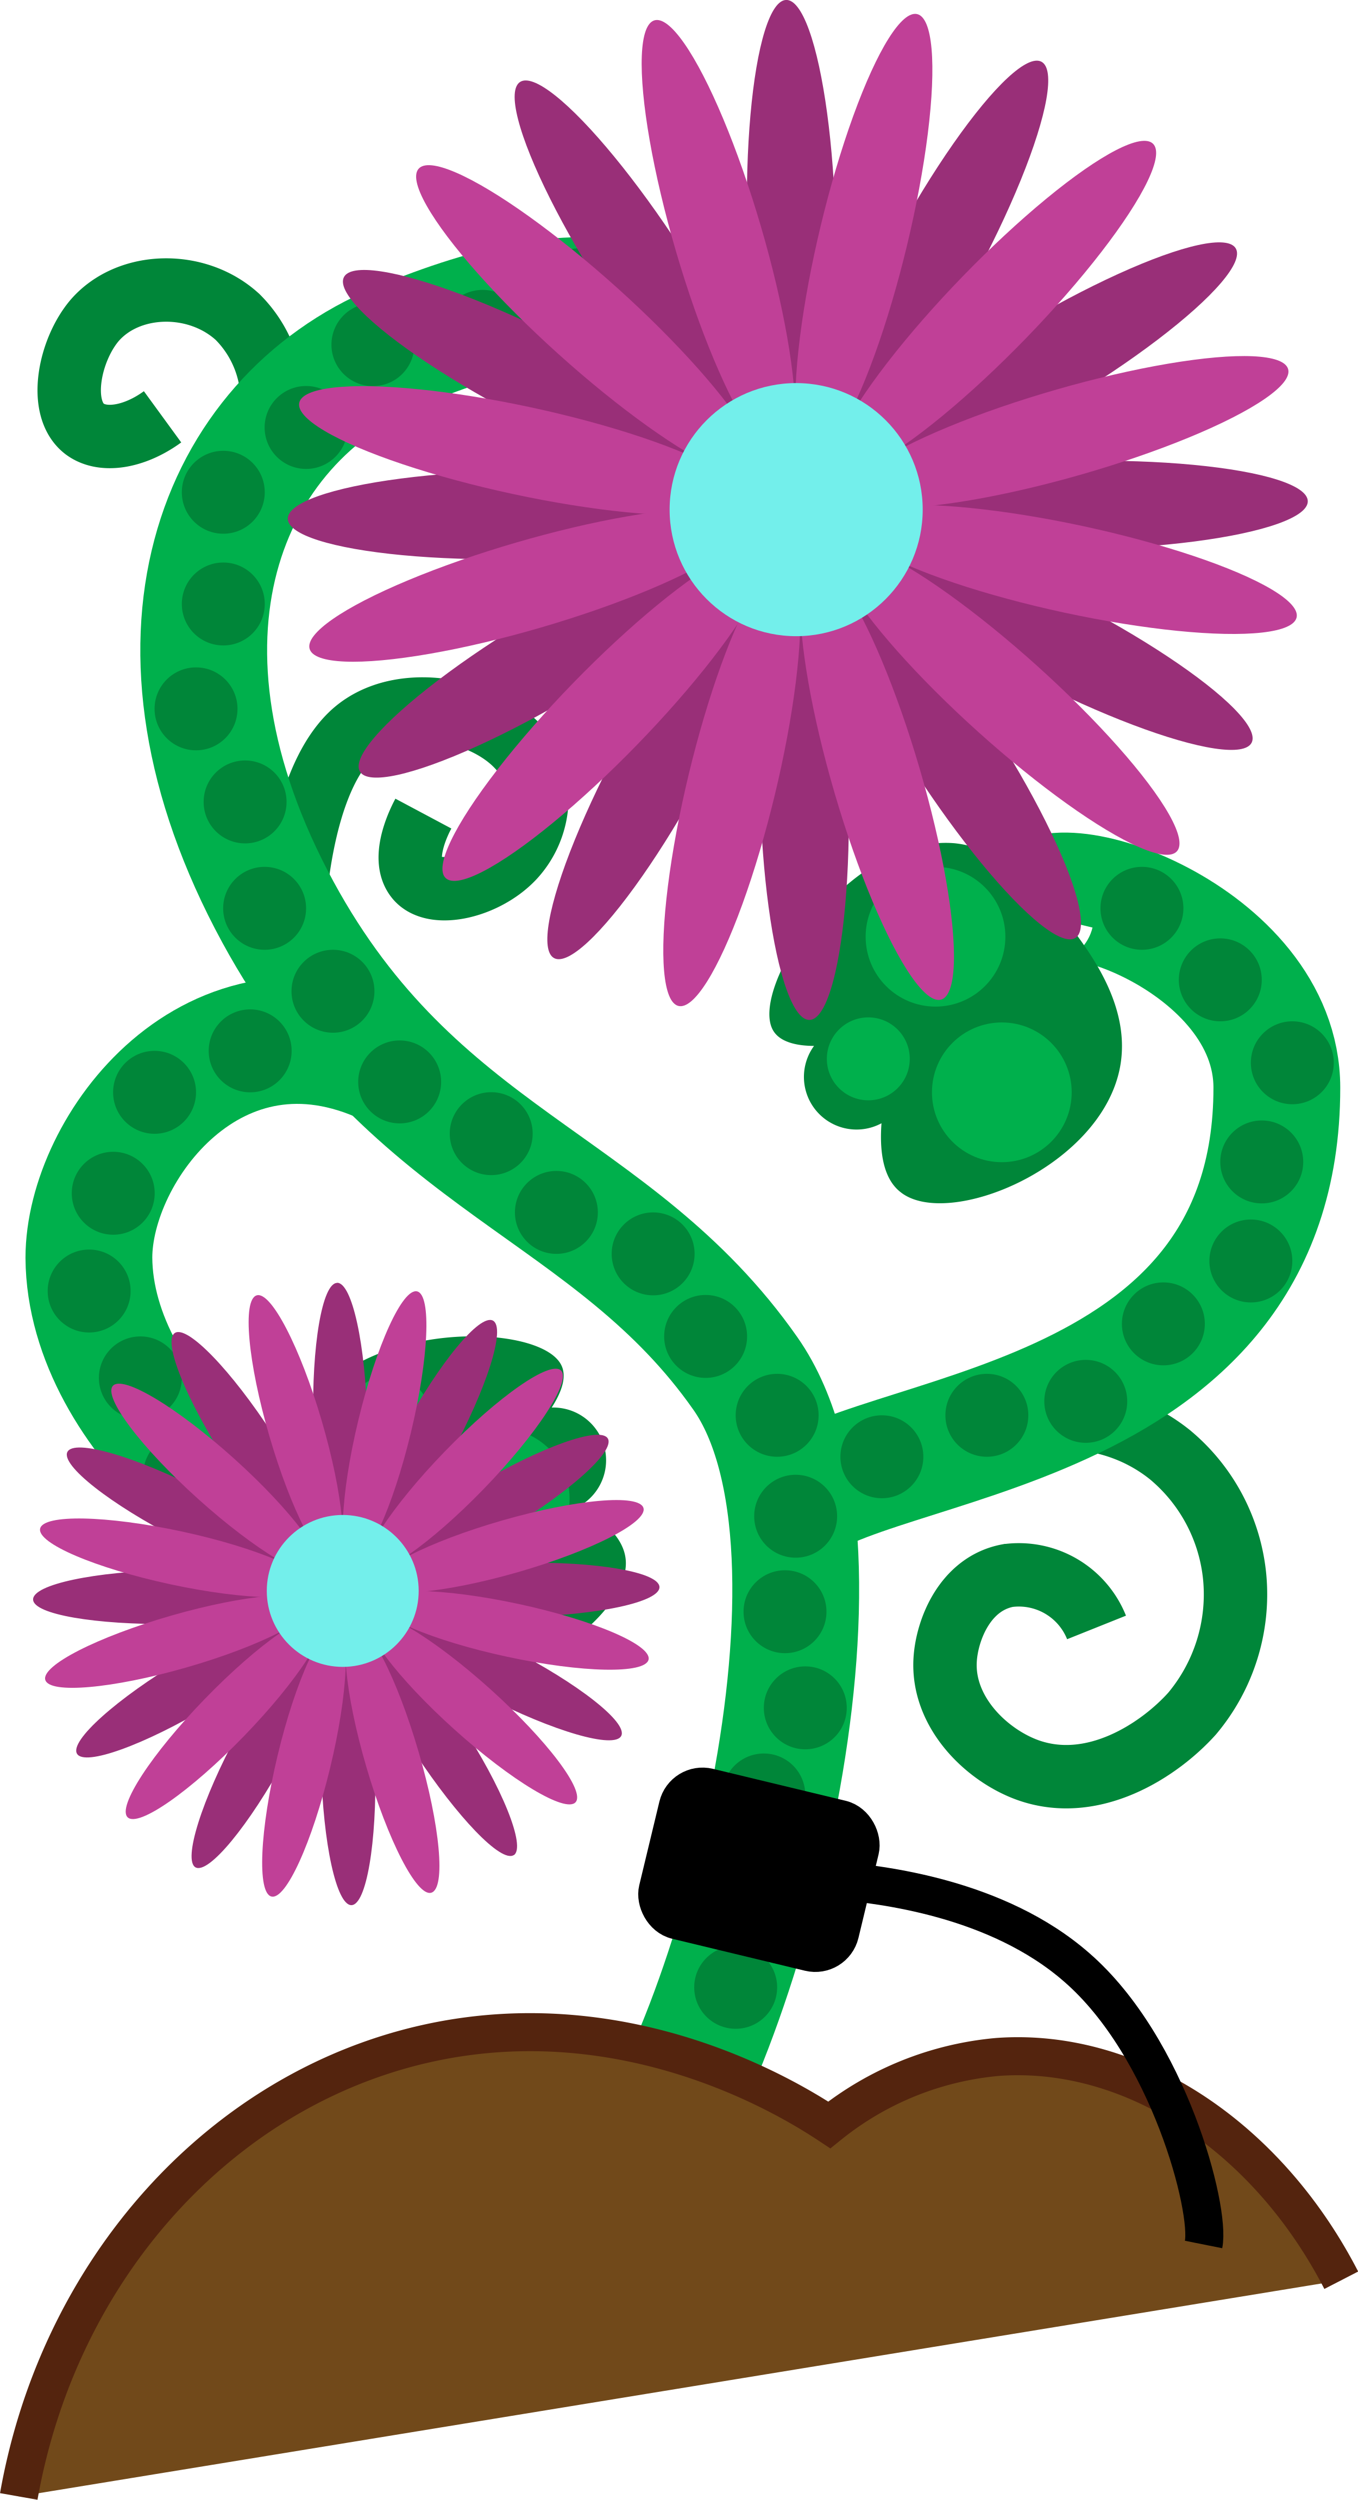 <svg xmlns="http://www.w3.org/2000/svg" viewBox="0 0 107.1 197.13"><defs><style>.cls-1,.cls-2,.cls-7{fill:none;}.cls-1{stroke:#008639;stroke-width:5px;}.cls-1,.cls-2,.cls-4,.cls-6,.cls-7{stroke-miterlimit:10;}.cls-2{stroke:#00b04c;stroke-width:10px;}.cls-3{fill:#008639;}.cls-4{fill:#71491a;stroke:#54240e;}.cls-4,.cls-6,.cls-7{stroke-width:3px;}.cls-5{fill:#00b04c;}.cls-6,.cls-7{stroke:#000;}.cls-8{fill:#992f78;}.cls-9{fill:#c04097;}.cls-10{fill:#73efeb;}</style></defs><g id="newest_closed" data-name="newest closed"><path class="cls-1" d="M22,75.4c0-.8,0-12.77,4.59-17.36,4-4,12.4-1.88,14.3,2.38a7,7,0,0,1-1.36,7.15c-2.15,2.36-6.29,3.34-7.66,1.7s.35-4.81.51-5.11" transform="translate(1.01 0)"/><path class="cls-1" d="M20,34.46A9.3,9.3,0,0,0,17.73,25c-3.2-2.94-8.59-2.82-11.27.26-2,2.35-2.91,6.89-.83,8.54,1.41,1.1,3.93.71,6.18-.93" transform="translate(1.01 0)"/><path class="cls-1" d="M77.93,112.41c.59-.19,7.61-2.28,13.33,2.31a14.34,14.34,0,0,1,5.11,9.7A14.62,14.62,0,0,1,93,135.14C90.43,138,85.2,141.46,80,139.57c-3.24-1.19-6.72-4.56-6.47-8.68.14-2.34,1.55-6,4.94-6.64a6.6,6.6,0,0,1,7,4.09" transform="translate(1.01 0)"/><path class="cls-2" d="M48.13,172.72c9.26-11.49,19.39-50.5,9.65-64.4-10.5-15-26.11-16.61-36.87-36.39-11.6-21.34-4.67-38.68,9.5-44.62,16-6.68,22.2-3.11,24.94,2.94" transform="translate(1.01 0)"/><path class="cls-2" d="M60.9,119.12c6.36-6.27,38.81-5.7,38.79-33.35,0-11.83-18.39-18-19.4-13.79" transform="translate(1.01 0)"/><path class="cls-2" d="M29.66,83.78C15.85,77.28,6,90.59,6,99.19c.08,12.55,15.06,23.94,21.5,22.21" transform="translate(1.01 0)"/><circle class="cls-3" cx="52.66" cy="26.13" r="3.27"/><circle class="cls-3" cx="45.63" cy="22.86" r="3.27"/><circle class="cls-3" cx="38.06" cy="26.13" r="3.27"/><circle class="cls-3" cx="29.41" cy="27.18" r="3.27"/><circle class="cls-3" cx="24.14" cy="33.71" r="3.27"/><circle class="cls-3" cx="17.61" cy="38.82" r="3.27"/><circle class="cls-3" cx="17.61" cy="47.63" r="3.27"/><circle class="cls-3" cx="15.46" cy="55.9" r="3.27"/><circle class="cls-3" cx="19.33" cy="63.24" r="3.27"/><circle class="cls-3" cx="20.87" cy="71.63" r="3.27"/><circle class="cls-3" cx="26.26" cy="78.17" r="3.27"/><circle class="cls-3" cx="19.73" cy="82.87" r="3.27"/><circle class="cls-3" cx="12.19" cy="86.14" r="3.27"/><circle class="cls-3" cx="8.93" cy="94.1" r="3.27"/><circle class="cls-3" cx="7.03" cy="101.81" r="3.27"/><circle class="cls-3" cx="11.07" cy="108.66" r="3.27"/><circle class="cls-3" cx="14.56" cy="116.3" r="3.27"/><circle class="cls-3" cx="22.11" cy="119.57" r="3.27"/><circle class="cls-3" cx="31.52" cy="85.32" r="3.27"/><circle class="cls-3" cx="38.74" cy="89.4" r="3.27"/><circle class="cls-3" cx="43.88" cy="95.61" r="3.27"/><circle class="cls-3" cx="51.51" cy="98.88" r="3.27"/><circle class="cls-3" cx="55.65" cy="105.39" r="3.27"/><circle class="cls-3" cx="61.29" cy="111.61" r="3.27"/><circle class="cls-3" cx="62.75" cy="119.57" r="3.27"/><circle class="cls-3" cx="69.55" cy="114.88" r="3.27"/><circle class="cls-3" cx="61.91" cy="127.1" r="3.27"/><circle class="cls-3" cx="63.51" cy="134.68" r="3.27"/><circle class="cls-3" cx="60.24" cy="141.55" r="3.27"/><circle class="cls-3" cx="58.02" cy="156.72" r="3.27"/><circle class="cls-3" cx="77.83" cy="111.61" r="3.27"/><circle class="cls-3" cx="85.63" cy="110.51" r="3.27"/><circle class="cls-3" cx="91.75" cy="104.4" r="3.27"/><circle class="cls-3" cx="98.65" cy="99.44" r="3.27"/><circle class="cls-3" cx="99.51" cy="91.63" r="3.27"/><circle class="cls-3" cx="101.92" cy="83.81" r="3.27"/><circle class="cls-3" cx="96.24" cy="77.27" r="3.27"/><circle class="cls-3" cx="90.06" cy="71.63" r="3.27"/><path class="cls-4" d="M.47,196.87c3.17-17.93,15.86-32,32-35.68s29.2,4.58,31.92,6.38a24.63,24.63,0,0,1,13.28-5.36c10.57-.77,21.22,6.2,27.1,17.61" transform="translate(1.01 0)"/><path class="cls-3" d="M55.94,28.92c3-1.05,9-3.12,14.1-.39,8.71,4.66,10,20.63,5.2,23.95-1.9,1.32-4.71.62-6.89-.24,0,.21.37,3.11-1.64,4.78s-5.22,1.44-7.46-.77c-.42,1.27-1.19,3-2.56,3.31-4.57,1.13-16-12.59-12.08-22.17C46.79,32.09,52.86,30,55.94,28.92Z" transform="translate(1.01 0)"/><path class="cls-3" d="M83.59,73.3c1.55,2.1,4.61,6.23,3.73,10.87C85.81,92.08,73.7,97,70,94c-1.48-1.16-1.63-3.51-1.49-5.42a4.15,4.15,0,0,1-5.32-6.1c-1.1,0-2.61-.2-3.21-1.19-2-3.27,5.9-15.52,14.32-14.79C78.89,67,82,71.16,83.59,73.3Z" transform="translate(1.01 0)"/><path class="cls-3" d="M23.55,123c.9,2.45,2.67,7.28,7,9.09,7.43,3.1,18.17-4.32,17.79-9.06-.15-1.88-2-3.3-3.7-4.23A4.16,4.16,0,0,0,42.5,111c.59-.92,1.27-2.28.77-3.32-1.64-3.47-16.2-3.61-20.22,3.81C20.83,115.6,22.63,120.52,23.55,123Z" transform="translate(1.01 0)"/><circle class="cls-5" cx="79.01" cy="86.14" r="5.51"/><circle class="cls-5" cx="73.78" cy="73.87" r="5.51"/><circle class="cls-5" cx="52.38" cy="39.97" r="5.51"/><circle class="cls-5" cx="65.69" cy="34.46" r="5.51"/><circle class="cls-5" cx="64.2" cy="48.66" r="5.51"/><circle class="cls-5" cx="39.41" cy="118.15" r="5.51"/><circle class="cls-5" cx="73.78" cy="44.36" r="3.27"/><circle class="cls-5" cx="53.62" cy="50.9" r="3.27"/><circle class="cls-5" cx="68.48" cy="83.5" r="3.27"/><circle class="cls-5" cx="30.66" cy="111.77" r="3.27"/><circle class="cls-5" cx="33.93" cy="127.1" r="3.27"/><rect class="cls-6" x="51.46" y="142.06" width="14.78" height="10.78" rx="2" transform="translate(37.16 -9.68) rotate(13.54)"/><path class="cls-7" d="M93.91,177c.56-2.8-2.76-15.56-10-21.85-6.26-5.48-15.4-6.57-19.26-6.86" transform="translate(1.01 0)"/></g><g id="new_flowers" data-name="new flowers"><ellipse id="petals" class="cls-8" cx="49.79" cy="21.54" rx="3.49" ry="17.97" transform="translate(-2.69 30.58) rotate(-32.99)"/><ellipse id="petals-2" data-name="petals" class="cls-8" cx="74.03" cy="58.89" rx="3.49" ry="17.97" transform="translate(-19.12 49.8) rotate(-32.99)"/><ellipse id="petals-3" data-name="petals" class="cls-8" cx="42.11" cy="30.06" rx="3.49" ry="17.97" transform="translate(-2.85 53.81) rotate(-62.85)"/><ellipse id="petals-4" data-name="petals" class="cls-8" cx="81.72" cy="50.37" rx="3.49" ry="17.97" transform="translate(0.61 100.1) rotate(-62.85)"/><ellipse id="petals-5" data-name="petals" class="cls-8" cx="39.66" cy="40.6" rx="17.97" ry="3.49" transform="translate(0.3 0.7) rotate(-1)"/><ellipse id="petals-6" data-name="petals" class="cls-8" cx="84.17" cy="39.83" rx="17.97" ry="3.49" transform="translate(0.32 1.48) rotate(-1)"/><ellipse id="petals-7" data-name="petals" class="cls-8" cx="42.81" cy="51.63" rx="17.97" ry="3.49" transform="translate(-19.42 29.27) rotate(-30.86)"/><ellipse id="petals-8" data-name="petals" class="cls-8" cx="81.02" cy="28.8" rx="17.97" ry="3.49" transform="translate(-2.29 45.64) rotate(-30.86)"/><ellipse id="petals-9" data-name="petals" class="cls-8" cx="51.27" cy="59.77" rx="17.97" ry="3.49" transform="translate(-24.72 76.24) rotate(-61.45)"/><ellipse id="petals-10" data-name="petals" class="cls-8" cx="72.55" cy="20.66" rx="17.97" ry="3.49" transform="translate(20.73 74.51) rotate(-61.45)"/><ellipse id="petals-11" data-name="petals" class="cls-8" cx="62.42" cy="62.47" rx="3.49" ry="17.97" transform="translate(-0.4 1.44) rotate(-1.31)"/><ellipse id="petals-12" data-name="petals" class="cls-8" cx="61.41" cy="17.96" rx="3.49" ry="17.97" transform="translate(0.61 1.41) rotate(-1.31)"/><ellipse id="petals-13" data-name="petals" class="cls-9" cx="45.37" cy="25.32" rx="3.49" ry="17.97" transform="translate(-2.8 42.1) rotate(-48)"/><ellipse id="petals-14" data-name="petals" class="cls-9" cx="78.46" cy="55.11" rx="3.49" ry="17.97" transform="translate(-13.99 76.54) rotate(-48)"/><ellipse id="petals-15" data-name="petals" class="cls-9" cx="40.15" cy="35.54" rx="3.49" ry="17.97" transform="translate(-2.02 67.32) rotate(-77.86)"/><ellipse id="petals-16" data-name="petals" class="cls-9" cx="83.67" cy="44.9" rx="3.49" ry="17.97" transform="translate(23.2 117.26) rotate(-77.86)"/><ellipse id="petals-17" data-name="petals" class="cls-9" cx="40.52" cy="46.36" rx="17.97" ry="3.49" transform="matrix(0.96, -0.28, 0.28, 0.96, -10.21, 12.98)"/><ellipse id="petals-18" data-name="petals" class="cls-9" cx="83.31" cy="34.07" rx="17.97" ry="3.49" transform="translate(-5.16 24.31) rotate(-16.02)"/><ellipse id="petals-19" data-name="petals" class="cls-9" cx="46.42" cy="56.19" rx="17.97" ry="3.49" transform="matrix(0.7, -0.72, 0.72, 0.7, -25.23, 50.39)"/><ellipse id="petals-20" data-name="petals" class="cls-9" cx="77.41" cy="24.24" rx="17.97" ry="3.49" transform="translate(7.13 62.93) rotate(-45.88)"/><ellipse id="petals-21" data-name="petals" class="cls-9" cx="56.7" cy="61.86" rx="17.97" ry="3.49" transform="translate(-15.7 102.5) rotate(-76.46)"/><ellipse id="petals-22" data-name="petals" class="cls-9" cx="67.12" cy="18.57" rx="17.97" ry="3.49" transform="translate(34.36 79.49) rotate(-76.46)"/><ellipse id="petals-23" data-name="petals" class="cls-9" cx="68.17" cy="61.58" rx="3.49" ry="17.97" transform="translate(-13.55 21.64) rotate(-16.32)"/><ellipse id="petals-24" data-name="petals" class="cls-9" cx="55.66" cy="18.85" rx="3.49" ry="17.97" transform="translate(-2.05 16.4) rotate(-16.32)"/><ellipse id="petals-25" data-name="petals" class="cls-8" cx="18.75" cy="114.31" rx="2.13" ry="10.96" transform="translate(-58.21 28.64) rotate(-32.99)"/><path id="petals-26" data-name="petals" class="cls-8" d="M39.51,146.29c-1,.64-4.46-3-7.76-8s-5.17-9.71-4.18-10.35,4.46,3,7.75,8,5.17,9.72,4.19,10.36" transform="translate(1.01 0)"/><ellipse id="petals-27" data-name="petals" class="cls-8" cx="14.06" cy="119.5" rx="2.13" ry="10.96" transform="translate(-97.68 77.48) rotate(-62.85)"/><ellipse id="petals-28" data-name="petals" class="cls-8" cx="38.23" cy="131.9" rx="2.13" ry="10.96" transform="translate(-95.57 105.72) rotate(-62.85)"/><path id="petals-29" data-name="petals" class="cls-8" d="M1.6,126.13c0-1.18,4.87-2.21,10.93-2.32s11,.76,11,1.94S18.65,128,12.6,128.07s-11-.76-11-1.94" transform="translate(1.01 0)"/><ellipse id="petals-30" data-name="petals" class="cls-8" cx="39.72" cy="125.46" rx="10.96" ry="2.13" transform="matrix(1, -0.02, 0.02, 1, -1.18, 0.71)"/><ellipse id="petals-31" data-name="petals" class="cls-8" cx="14.48" cy="132.67" rx="10.96" ry="2.13" transform="translate(-65 26.22) rotate(-30.86)"/><ellipse id="petals-32" data-name="petals" class="cls-8" cx="37.8" cy="118.73" rx="10.96" ry="2.13" transform="matrix(0.86, -0.51, 0.51, 0.86, -54.55, 36.2)"/><path id="petals-33" data-name="petals" class="cls-8" d="M14.41,147.26c-1-.56.48-5.33,3.37-10.65s6.08-9.17,7.11-8.61-.47,5.33-3.37,10.65-6.08,9.17-7.11,8.61" transform="translate(1.01 0)"/><ellipse id="petals-34" data-name="petals" class="cls-8" cx="32.63" cy="113.77" rx="10.96" ry="2.13" transform="translate(-81.89 88.06) rotate(-61.45)"/><path id="petals-35" data-name="petals" class="cls-8" d="M26.7,150.24c-1.17,0-2.24-4.86-2.38-10.91s.71-11,1.88-11,2.24,4.86,2.38,10.91-.7,11-1.88,11" transform="translate(1.01 0)"/><path id="petals-36" data-name="petals" class="cls-8" d="M25.58,101.16c1.18,0,2.24,4.86,2.38,10.92s-.7,11-1.88,11-2.24-4.85-2.38-10.91.71-11,1.88-11" transform="translate(1.01 0)"/><ellipse id="petals-37" data-name="petals" class="cls-9" cx="16.05" cy="116.61" rx="2.13" ry="10.96" transform="translate(-80.35 50.52) rotate(-48)"/><ellipse id="petals-38" data-name="petals" class="cls-9" cx="36.24" cy="134.79" rx="2.13" ry="10.96" transform="translate(-87.17 71.53) rotate(-48)"/><ellipse id="petals-39" data-name="petals" class="cls-9" cx="12.87" cy="122.85" rx="2.13" ry="10.96" transform="translate(-108.93 109.6) rotate(-77.86)"/><ellipse id="petals-40" data-name="petals" class="cls-9" cx="39.42" cy="128.56" rx="2.13" ry="10.96" transform="translate(-93.54 140.07) rotate(-77.86)"/><ellipse id="petals-41" data-name="petals" class="cls-9" cx="13.09" cy="129.45" rx="10.96" ry="2.13" transform="translate(-34.2 8.64) rotate(-16.02)"/><ellipse id="petals-42" data-name="petals" class="cls-9" cx="39.2" cy="121.95" rx="10.96" ry="2.13" transform="translate(-31.12 15.55) rotate(-16.02)"/><ellipse id="petals-43" data-name="petals" class="cls-9" cx="16.69" cy="135.45" rx="10.96" ry="2.13" transform="translate(-91.16 53.13) rotate(-45.88)"/><ellipse id="petals-44" data-name="petals" class="cls-9" cx="35.6" cy="115.95" rx="10.96" ry="2.13" transform="translate(-71.41 60.78) rotate(-45.88)"/><path id="petals-45" data-name="petals" class="cls-9" d="M20.4,149.56c-1.15-.27-.92-5.27.49-11.15s3.5-10.44,4.64-10.16.92,5.27-.5,11.15-3.49,10.44-4.63,10.16" transform="translate(1.01 0)"/><path id="petals-46" data-name="petals" class="cls-9" d="M31.89,101.84c1.14.28.92,5.27-.5,11.16s-3.49,10.43-4.63,10.16-.93-5.27.49-11.16,3.49-10.44,4.64-10.16" transform="translate(1.01 0)"/><path id="petals-47" data-name="petals" class="cls-9" d="M33,149.26c-1.13.33-3.42-4.12-5.12-9.93s-2.17-10.78-1-11.11,3.42,4.11,5.12,9.92,2.17,10.79,1,11.12" transform="translate(1.01 0)"/><path id="petals-48" data-name="petals" class="cls-9" d="M19.24,102.15c1.13-.33,3.43,4.11,5.13,9.92s2.17,10.79,1,11.12-3.43-4.11-5.13-9.92-2.16-10.79-1-11.12" transform="translate(1.01 0)"/><circle class="cls-10" cx="62.79" cy="40.19" r="9.98"/><circle class="cls-10" cx="27.03" cy="125.46" r="5.99"/></g></svg>